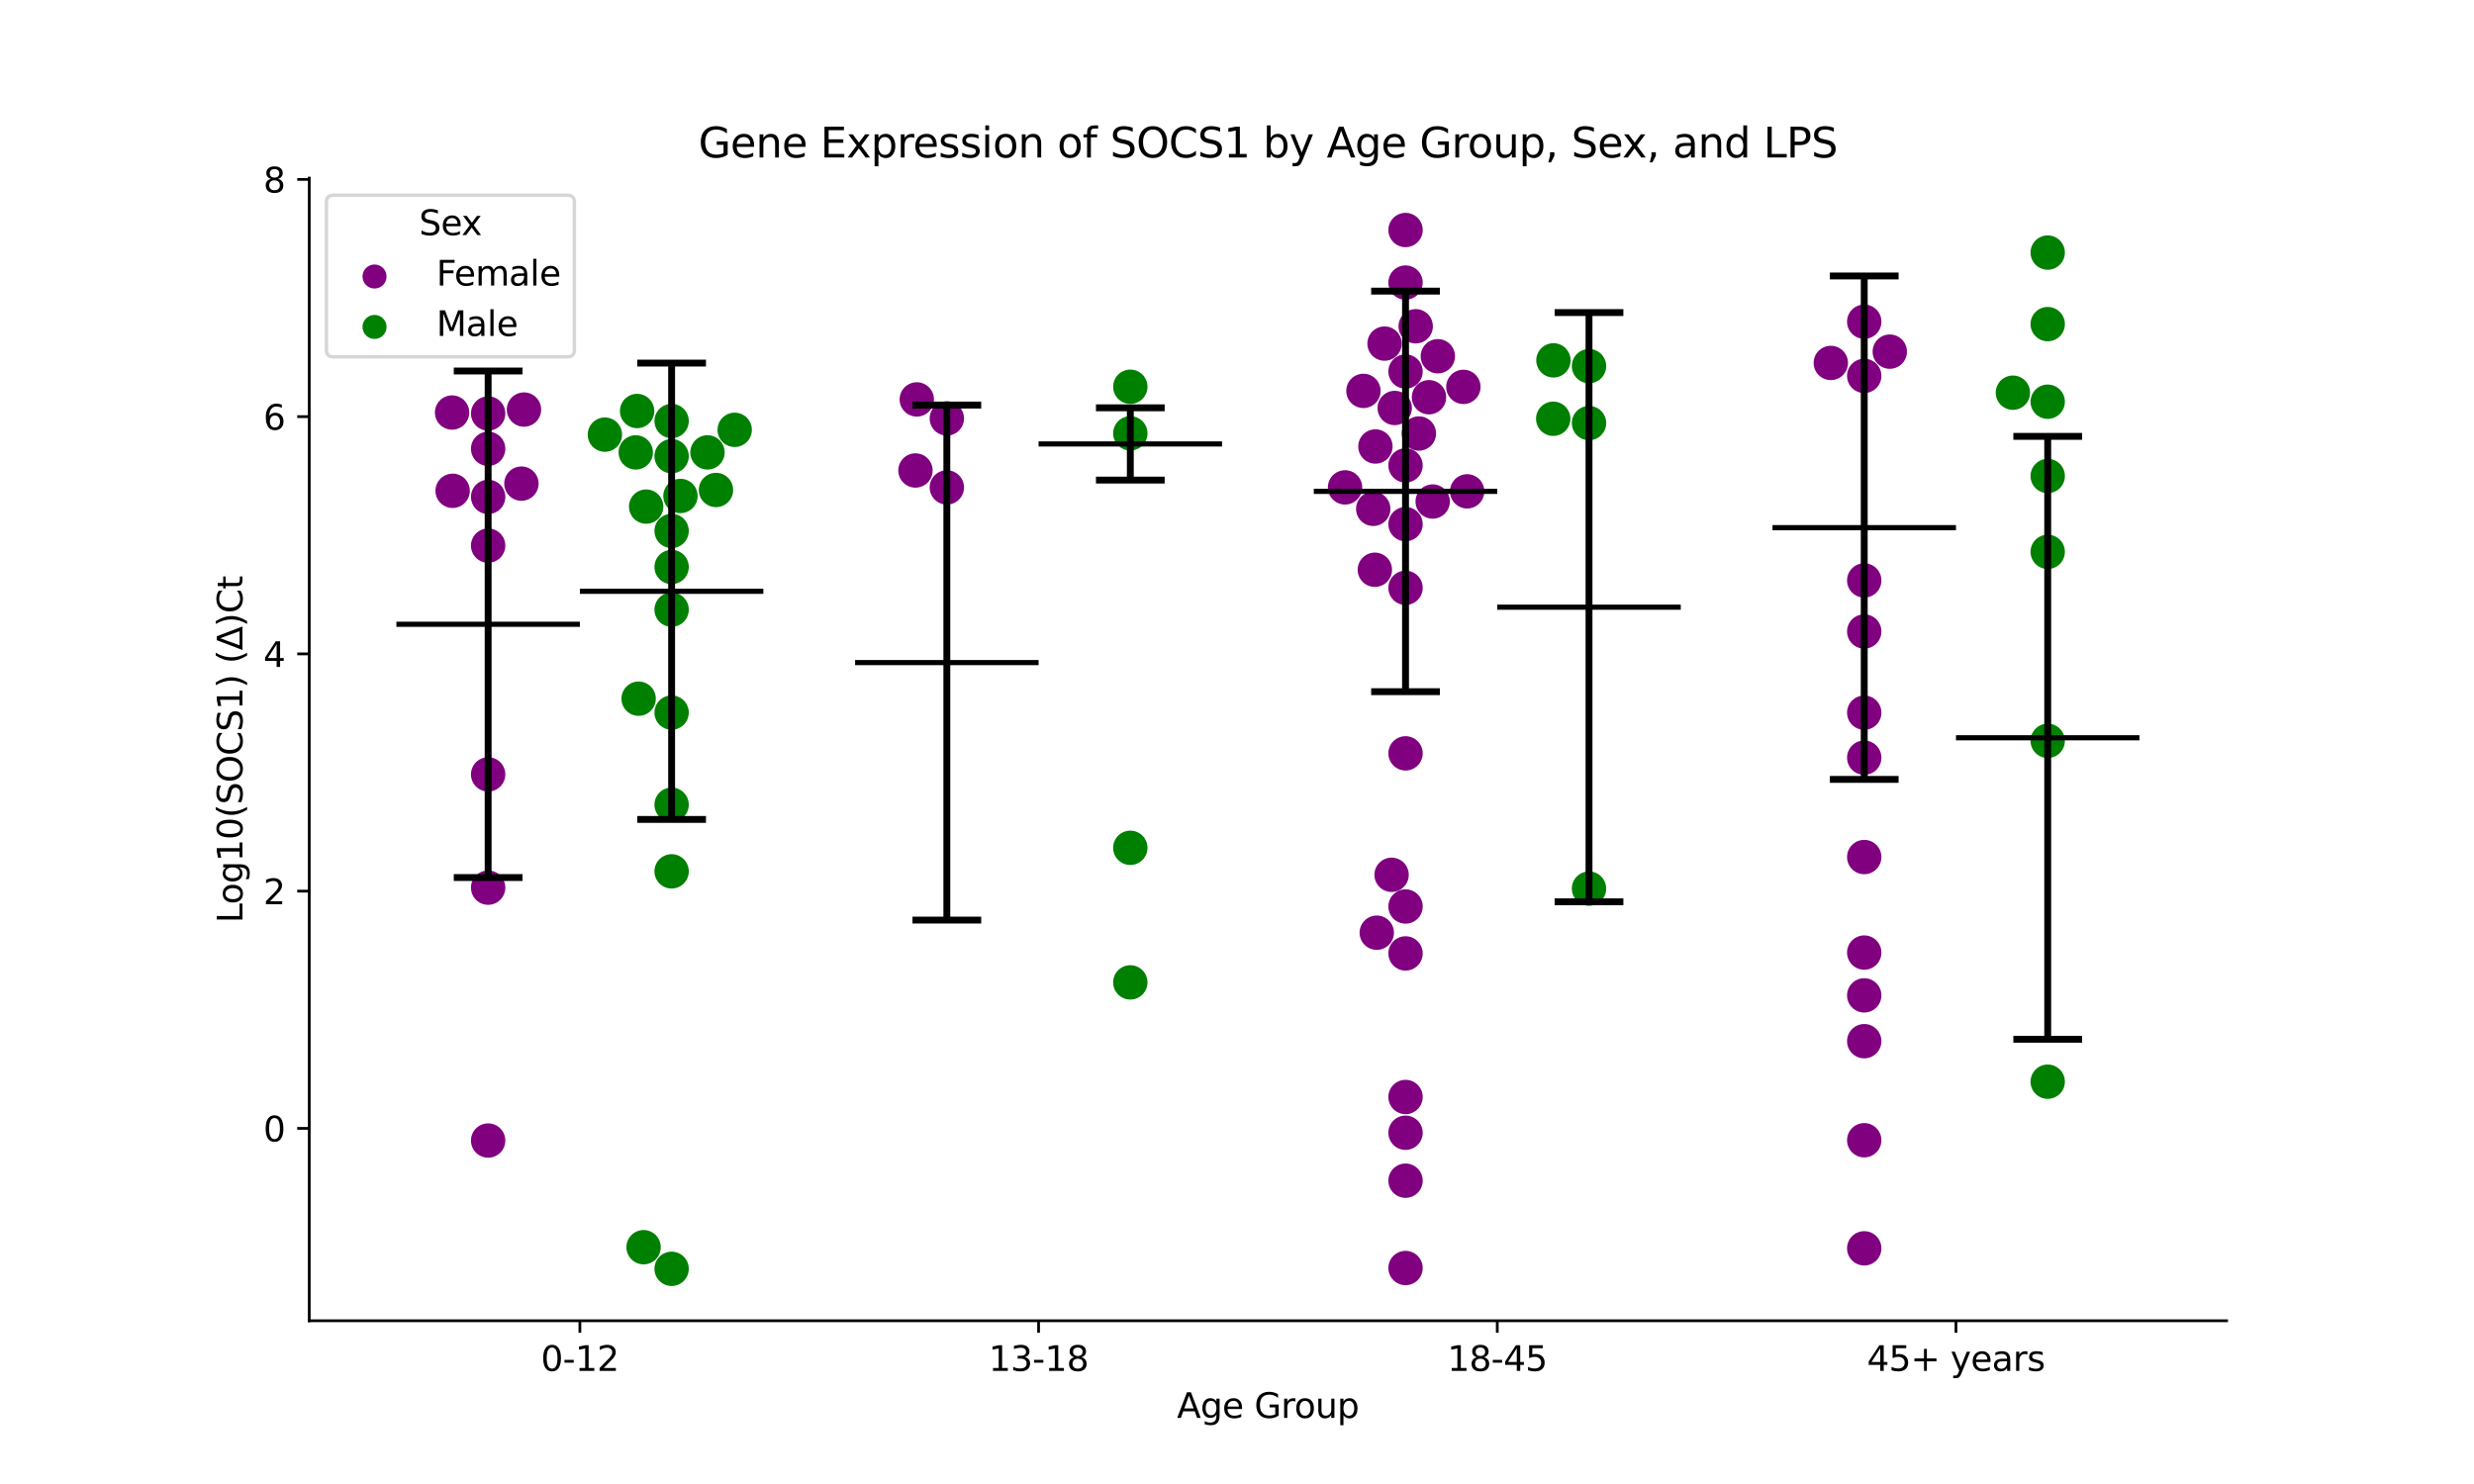<?xml version="1.0" encoding="utf-8" standalone="no"?>
<!DOCTYPE svg PUBLIC "-//W3C//DTD SVG 1.1//EN"
  "http://www.w3.org/Graphics/SVG/1.1/DTD/svg11.dtd">
<svg xmlns:xlink="http://www.w3.org/1999/xlink" width="720pt" height="432pt" viewBox="0 0 720 432" xmlns="http://www.w3.org/2000/svg" version="1.1">
 <defs>
  <style type="text/css">*{stroke-linejoin: round; stroke-linecap: butt}</style>
 </defs>
 <g id="figure_1">
  <g id="patch_1">
   <path d="M 0 432 
L 720 432 
L 720 0 
L 0 0 
z
" style="fill: #ffffff"/>
  </g>
  <g id="axes_1">
   <g id="patch_2">
    <path d="M 90 384.48 
L 648 384.48 
L 648 51.84 
L 90 51.84 
z
" style="fill: #ffffff"/>
   </g>
   <g id="PathCollection_1">
    <defs>
     <path id="C0_0_55f8cf4f0a" d="M 0 5 
C 1.326 5 2.598 4.473 3.536 3.536 
C 4.473 2.598 5 1.326 5 -0 
C 5 -1.326 4.473 -2.598 3.536 -3.536 
C 2.598 -4.473 1.326 -5 0 -5 
C -1.326 -5 -2.598 -4.473 -3.536 -3.536 
C -4.473 -2.598 -5 -1.326 -5 0 
C -5 1.326 -4.473 2.598 -3.536 3.536 
C -2.598 4.473 -1.326 5 0 5 
z
"/>
    </defs>
    <g clip-path="url(#p3fba9a2cb0)">
     <use xlink:href="#C0_0_55f8cf4f0a" x="142.062" y="225.427" style="fill: #800080"/>
    </g>
    <g clip-path="url(#p3fba9a2cb0)">
     <use xlink:href="#C0_0_55f8cf4f0a" x="131.566" y="120.09" style="fill: #800080"/>
    </g>
    <g clip-path="url(#p3fba9a2cb0)">
     <use xlink:href="#C0_0_55f8cf4f0a" x="142.062" y="258.399" style="fill: #800080"/>
    </g>
    <g clip-path="url(#p3fba9a2cb0)">
     <use xlink:href="#C0_0_55f8cf4f0a" x="142.062" y="120.367" style="fill: #800080"/>
    </g>
    <g clip-path="url(#p3fba9a2cb0)">
     <use xlink:href="#C0_0_55f8cf4f0a" x="142.062" y="144.648" style="fill: #800080"/>
    </g>
    <g clip-path="url(#p3fba9a2cb0)">
     <use xlink:href="#C0_0_55f8cf4f0a" x="142.062" y="130.651" style="fill: #800080"/>
    </g>
    <g clip-path="url(#p3fba9a2cb0)">
     <use xlink:href="#C0_0_55f8cf4f0a" x="142.062" y="332.018" style="fill: #800080"/>
    </g>
    <g clip-path="url(#p3fba9a2cb0)">
     <use xlink:href="#C0_0_55f8cf4f0a" x="152.493" y="119.223" style="fill: #800080"/>
    </g>
    <g clip-path="url(#p3fba9a2cb0)">
     <use xlink:href="#C0_0_55f8cf4f0a" x="142.062" y="158.832" style="fill: #800080"/>
    </g>
    <g clip-path="url(#p3fba9a2cb0)">
     <use xlink:href="#C0_0_55f8cf4f0a" x="151.746" y="140.783" style="fill: #800080"/>
    </g>
    <g clip-path="url(#p3fba9a2cb0)">
     <use xlink:href="#C0_0_55f8cf4f0a" x="131.728" y="142.879" style="fill: #800080"/>
    </g>
   </g>
   <g id="PathCollection_2">
    <defs>
     <path id="C1_0_6e14ecee76" d="M 0 5 
C 1.326 5 2.598 4.473 3.536 3.536 
C 4.473 2.598 5 1.326 5 -0 
C 5 -1.326 4.473 -2.598 3.536 -3.536 
C 2.598 -4.473 1.326 -5 0 -5 
C -1.326 -5 -2.598 -4.473 -3.536 -3.536 
C -4.473 -2.598 -5 -1.326 -5 0 
C -5 1.326 -4.473 2.598 -3.536 3.536 
C -2.598 4.473 -1.326 5 0 5 
z
"/>
    </defs>
    <g clip-path="url(#p3fba9a2cb0)">
     <use xlink:href="#C1_0_6e14ecee76" x="188.046" y="147.472" style="fill: #008000"/>
    </g>
    <g clip-path="url(#p3fba9a2cb0)">
     <use xlink:href="#C1_0_6e14ecee76" x="195.459" y="234.261" style="fill: #008000"/>
    </g>
    <g clip-path="url(#p3fba9a2cb0)">
     <use xlink:href="#C1_0_6e14ecee76" x="195.459" y="207.44" style="fill: #008000"/>
    </g>
    <g clip-path="url(#p3fba9a2cb0)">
     <use xlink:href="#C1_0_6e14ecee76" x="195.459" y="253.655" style="fill: #008000"/>
    </g>
    <g clip-path="url(#p3fba9a2cb0)">
     <use xlink:href="#C1_0_6e14ecee76" x="185.414" y="119.649" style="fill: #008000"/>
    </g>
    <g clip-path="url(#p3fba9a2cb0)">
     <use xlink:href="#C1_0_6e14ecee76" x="185.023" y="131.7" style="fill: #008000"/>
    </g>
    <g clip-path="url(#p3fba9a2cb0)">
     <use xlink:href="#C1_0_6e14ecee76" x="205.895" y="131.693" style="fill: #008000"/>
    </g>
    <g clip-path="url(#p3fba9a2cb0)">
     <use xlink:href="#C1_0_6e14ecee76" x="187.3" y="363.066" style="fill: #008000"/>
    </g>
    <g clip-path="url(#p3fba9a2cb0)">
     <use xlink:href="#C1_0_6e14ecee76" x="195.459" y="369.36" style="fill: #008000"/>
    </g>
    <g clip-path="url(#p3fba9a2cb0)">
     <use xlink:href="#C1_0_6e14ecee76" x="185.859" y="203.391" style="fill: #008000"/>
    </g>
    <g clip-path="url(#p3fba9a2cb0)">
     <use xlink:href="#C1_0_6e14ecee76" x="198.031" y="144.38" style="fill: #008000"/>
    </g>
    <g clip-path="url(#p3fba9a2cb0)">
     <use xlink:href="#C1_0_6e14ecee76" x="195.459" y="154.553" style="fill: #008000"/>
    </g>
    <g clip-path="url(#p3fba9a2cb0)">
     <use xlink:href="#C1_0_6e14ecee76" x="195.459" y="177.476" style="fill: #008000"/>
    </g>
    <g clip-path="url(#p3fba9a2cb0)">
     <use xlink:href="#C1_0_6e14ecee76" x="195.459" y="132.798" style="fill: #008000"/>
    </g>
    <g clip-path="url(#p3fba9a2cb0)">
     <use xlink:href="#C1_0_6e14ecee76" x="195.459" y="165.057" style="fill: #008000"/>
    </g>
    <g clip-path="url(#p3fba9a2cb0)">
     <use xlink:href="#C1_0_6e14ecee76" x="213.812" y="125.124" style="fill: #008000"/>
    </g>
    <g clip-path="url(#p3fba9a2cb0)">
     <use xlink:href="#C1_0_6e14ecee76" x="195.459" y="122.559" style="fill: #008000"/>
    </g>
    <g clip-path="url(#p3fba9a2cb0)">
     <use xlink:href="#C1_0_6e14ecee76" x="208.37" y="142.636" style="fill: #008000"/>
    </g>
    <g clip-path="url(#p3fba9a2cb0)">
     <use xlink:href="#C1_0_6e14ecee76" x="176.04" y="126.523" style="fill: #008000"/>
    </g>
   </g>
   <g id="PathCollection_3">
    <defs>
     <path id="C2_0_4d1007ab9d" d="M 0 5 
C 1.326 5 2.598 4.473 3.536 3.536 
C 4.473 2.598 5 1.326 5 -0 
C 5 -1.326 4.473 -2.598 3.536 -3.536 
C 2.598 -4.473 1.326 -5 0 -5 
C -1.326 -5 -2.598 -4.473 -3.536 -3.536 
C -4.473 -2.598 -5 -1.326 -5 0 
C -5 1.326 -4.473 2.598 -3.536 3.536 
C -2.598 4.473 -1.326 5 0 5 
z
"/>
    </defs>
    <g clip-path="url(#p3fba9a2cb0)">
     <use xlink:href="#C2_0_4d1007ab9d" x="266.812" y="116.274" style="fill: #800080"/>
    </g>
    <g clip-path="url(#p3fba9a2cb0)">
     <use xlink:href="#C2_0_4d1007ab9d" x="266.421" y="136.959" style="fill: #800080"/>
    </g>
    <g clip-path="url(#p3fba9a2cb0)">
     <use xlink:href="#C2_0_4d1007ab9d" x="275.555" y="121.811" style="fill: #800080"/>
    </g>
    <g clip-path="url(#p3fba9a2cb0)">
     <use xlink:href="#C2_0_4d1007ab9d" x="275.555" y="141.891" style="fill: #800080"/>
    </g>
   </g>
   <g id="PathCollection_4">
    <defs>
     <path id="C3_0_8320b7c8b5" d="M 0 5 
C 1.326 5 2.598 4.473 3.536 3.536 
C 4.473 2.598 5 1.326 5 -0 
C 5 -1.326 4.473 -2.598 3.536 -3.536 
C 2.598 -4.473 1.326 -5 0 -5 
C -1.326 -5 -2.598 -4.473 -3.536 -3.536 
C -4.473 -2.598 -5 -1.326 -5 0 
C -5 1.326 -4.473 2.598 -3.536 3.536 
C -2.598 4.473 -1.326 5 0 5 
z
"/>
    </defs>
    <g clip-path="url(#p3fba9a2cb0)">
     <use xlink:href="#C3_0_8320b7c8b5" x="328.952" y="285.977" style="fill: #008000"/>
    </g>
    <g clip-path="url(#p3fba9a2cb0)">
     <use xlink:href="#C3_0_8320b7c8b5" x="328.952" y="246.803" style="fill: #008000"/>
    </g>
    <g clip-path="url(#p3fba9a2cb0)">
     <use xlink:href="#C3_0_8320b7c8b5" x="328.952" y="112.586" style="fill: #008000"/>
    </g>
    <g clip-path="url(#p3fba9a2cb0)">
     <use xlink:href="#C3_0_8320b7c8b5" x="328.952" y="126.144" style="fill: #008000"/>
    </g>
   </g>
   <g id="PathCollection_5">
    <defs>
     <path id="C4_0_c28d74289d" d="M 0 5 
C 1.326 5 2.598 4.473 3.536 3.536 
C 4.473 2.598 5 1.326 5 -0 
C 5 -1.326 4.473 -2.598 3.536 -3.536 
C 2.598 -4.473 1.326 -5 0 -5 
C -1.326 -5 -2.598 -4.473 -3.536 -3.536 
C -4.473 -2.598 -5 -1.326 -5 0 
C -5 1.326 -4.473 2.598 -3.536 3.536 
C -2.598 4.473 -1.326 5 0 5 
z
"/>
    </defs>
    <g clip-path="url(#p3fba9a2cb0)">
     <use xlink:href="#C4_0_c28d74289d" x="402.939" y="100.02" style="fill: #800080"/>
    </g>
    <g clip-path="url(#p3fba9a2cb0)">
     <use xlink:href="#C4_0_c28d74289d" x="416.951" y="145.994" style="fill: #800080"/>
    </g>
    <g clip-path="url(#p3fba9a2cb0)">
     <use xlink:href="#C4_0_c28d74289d" x="399.646" y="148.125" style="fill: #800080"/>
    </g>
    <g clip-path="url(#p3fba9a2cb0)">
     <use xlink:href="#C4_0_c28d74289d" x="415.873" y="115.633" style="fill: #800080"/>
    </g>
    <g clip-path="url(#p3fba9a2cb0)">
     <use xlink:href="#C4_0_c28d74289d" x="404.992" y="254.66" style="fill: #800080"/>
    </g>
    <g clip-path="url(#p3fba9a2cb0)">
     <use xlink:href="#C4_0_c28d74289d" x="409.048" y="66.96" style="fill: #800080"/>
    </g>
    <g clip-path="url(#p3fba9a2cb0)">
     <use xlink:href="#C4_0_c28d74289d" x="409.048" y="277.548" style="fill: #800080"/>
    </g>
    <g clip-path="url(#p3fba9a2cb0)">
     <use xlink:href="#C4_0_c28d74289d" x="409.048" y="219.306" style="fill: #800080"/>
    </g>
    <g clip-path="url(#p3fba9a2cb0)">
     <use xlink:href="#C4_0_c28d74289d" x="412.933" y="126.193" style="fill: #800080"/>
    </g>
    <g clip-path="url(#p3fba9a2cb0)">
     <use xlink:href="#C4_0_c28d74289d" x="400.116" y="165.862" style="fill: #800080"/>
    </g>
    <g clip-path="url(#p3fba9a2cb0)">
     <use xlink:href="#C4_0_c28d74289d" x="409.048" y="108.154" style="fill: #800080"/>
    </g>
    <g clip-path="url(#p3fba9a2cb0)">
     <use xlink:href="#C4_0_c28d74289d" x="409.048" y="171.119" style="fill: #800080"/>
    </g>
    <g clip-path="url(#p3fba9a2cb0)">
     <use xlink:href="#C4_0_c28d74289d" x="391.444" y="141.882" style="fill: #800080"/>
    </g>
    <g clip-path="url(#p3fba9a2cb0)">
     <use xlink:href="#C4_0_c28d74289d" x="409.048" y="369.127" style="fill: #800080"/>
    </g>
    <g clip-path="url(#p3fba9a2cb0)">
     <use xlink:href="#C4_0_c28d74289d" x="412.005" y="94.976" style="fill: #800080"/>
    </g>
    <g clip-path="url(#p3fba9a2cb0)">
     <use xlink:href="#C4_0_c28d74289d" x="409.048" y="135.483" style="fill: #800080"/>
    </g>
    <g clip-path="url(#p3fba9a2cb0)">
     <use xlink:href="#C4_0_c28d74289d" x="409.048" y="152.578" style="fill: #800080"/>
    </g>
    <g clip-path="url(#p3fba9a2cb0)">
     <use xlink:href="#C4_0_c28d74289d" x="409.048" y="263.883" style="fill: #800080"/>
    </g>
    <g clip-path="url(#p3fba9a2cb0)">
     <use xlink:href="#C4_0_c28d74289d" x="409.048" y="319.338" style="fill: #800080"/>
    </g>
    <g clip-path="url(#p3fba9a2cb0)">
     <use xlink:href="#C4_0_c28d74289d" x="396.792" y="113.792" style="fill: #800080"/>
    </g>
    <g clip-path="url(#p3fba9a2cb0)">
     <use xlink:href="#C4_0_c28d74289d" x="400.674" y="271.515" style="fill: #800080"/>
    </g>
    <g clip-path="url(#p3fba9a2cb0)">
     <use xlink:href="#C4_0_c28d74289d" x="409.048" y="343.704" style="fill: #800080"/>
    </g>
    <g clip-path="url(#p3fba9a2cb0)">
     <use xlink:href="#C4_0_c28d74289d" x="426.981" y="143.035" style="fill: #800080"/>
    </g>
    <g clip-path="url(#p3fba9a2cb0)">
     <use xlink:href="#C4_0_c28d74289d" x="409.048" y="82.261" style="fill: #800080"/>
    </g>
    <g clip-path="url(#p3fba9a2cb0)">
     <use xlink:href="#C4_0_c28d74289d" x="400.284" y="129.975" style="fill: #800080"/>
    </g>
    <g clip-path="url(#p3fba9a2cb0)">
     <use xlink:href="#C4_0_c28d74289d" x="425.884" y="112.62" style="fill: #800080"/>
    </g>
    <g clip-path="url(#p3fba9a2cb0)">
     <use xlink:href="#C4_0_c28d74289d" x="418.451" y="103.705" style="fill: #800080"/>
    </g>
    <g clip-path="url(#p3fba9a2cb0)">
     <use xlink:href="#C4_0_c28d74289d" x="405.901" y="118.766" style="fill: #800080"/>
    </g>
    <g clip-path="url(#p3fba9a2cb0)">
     <use xlink:href="#C4_0_c28d74289d" x="409.048" y="329.75" style="fill: #800080"/>
    </g>
   </g>
   <g id="PathCollection_6">
    <defs>
     <path id="C5_0_72d43a565c" d="M 0 5 
C 1.326 5 2.598 4.473 3.536 3.536 
C 4.473 2.598 5 1.326 5 -0 
C 5 -1.326 4.473 -2.598 3.536 -3.536 
C 2.598 -4.473 1.326 -5 0 -5 
C -1.326 -5 -2.598 -4.473 -3.536 -3.536 
C -4.473 -2.598 -5 -1.326 -5 0 
C -5 1.326 -4.473 2.598 -3.536 3.536 
C -2.598 4.473 -1.326 5 0 5 
z
"/>
    </defs>
    <g clip-path="url(#p3fba9a2cb0)">
     <use xlink:href="#C5_0_72d43a565c" x="462.445" y="123.164" style="fill: #008000"/>
    </g>
    <g clip-path="url(#p3fba9a2cb0)">
     <use xlink:href="#C5_0_72d43a565c" x="462.445" y="258.675" style="fill: #008000"/>
    </g>
    <g clip-path="url(#p3fba9a2cb0)">
     <use xlink:href="#C5_0_72d43a565c" x="462.445" y="106.583" style="fill: #008000"/>
    </g>
    <g clip-path="url(#p3fba9a2cb0)">
     <use xlink:href="#C5_0_72d43a565c" x="452.094" y="104.903" style="fill: #008000"/>
    </g>
    <g clip-path="url(#p3fba9a2cb0)">
     <use xlink:href="#C5_0_72d43a565c" x="452.029" y="121.903" style="fill: #008000"/>
    </g>
   </g>
   <g id="PathCollection_7">
    <defs>
     <path id="C6_0_9dc8b4e9d0" d="M 0 5 
C 1.326 5 2.598 4.473 3.536 3.536 
C 4.473 2.598 5 1.326 5 -0 
C 5 -1.326 4.473 -2.598 3.536 -3.536 
C 2.598 -4.473 1.326 -5 0 -5 
C -1.326 -5 -2.598 -4.473 -3.536 -3.536 
C -4.473 -2.598 -5 -1.326 -5 0 
C -5 1.326 -4.473 2.598 -3.536 3.536 
C -2.598 4.473 -1.326 5 0 5 
z
"/>
    </defs>
    <g clip-path="url(#p3fba9a2cb0)">
     <use xlink:href="#C6_0_9dc8b4e9d0" x="542.541" y="207.466" style="fill: #800080"/>
    </g>
    <g clip-path="url(#p3fba9a2cb0)">
     <use xlink:href="#C6_0_9dc8b4e9d0" x="542.541" y="363.397" style="fill: #800080"/>
    </g>
    <g clip-path="url(#p3fba9a2cb0)">
     <use xlink:href="#C6_0_9dc8b4e9d0" x="542.541" y="109.424" style="fill: #800080"/>
    </g>
    <g clip-path="url(#p3fba9a2cb0)">
     <use xlink:href="#C6_0_9dc8b4e9d0" x="542.541" y="303.095" style="fill: #800080"/>
    </g>
    <g clip-path="url(#p3fba9a2cb0)">
     <use xlink:href="#C6_0_9dc8b4e9d0" x="542.541" y="249.491" style="fill: #800080"/>
    </g>
    <g clip-path="url(#p3fba9a2cb0)">
     <use xlink:href="#C6_0_9dc8b4e9d0" x="532.815" y="105.655" style="fill: #800080"/>
    </g>
    <g clip-path="url(#p3fba9a2cb0)">
     <use xlink:href="#C6_0_9dc8b4e9d0" x="549.976" y="102.364" style="fill: #800080"/>
    </g>
    <g clip-path="url(#p3fba9a2cb0)">
     <use xlink:href="#C6_0_9dc8b4e9d0" x="542.541" y="183.825" style="fill: #800080"/>
    </g>
    <g clip-path="url(#p3fba9a2cb0)">
     <use xlink:href="#C6_0_9dc8b4e9d0" x="542.541" y="289.76" style="fill: #800080"/>
    </g>
    <g clip-path="url(#p3fba9a2cb0)">
     <use xlink:href="#C6_0_9dc8b4e9d0" x="542.541" y="168.967" style="fill: #800080"/>
    </g>
    <g clip-path="url(#p3fba9a2cb0)">
     <use xlink:href="#C6_0_9dc8b4e9d0" x="542.541" y="220.566" style="fill: #800080"/>
    </g>
    <g clip-path="url(#p3fba9a2cb0)">
     <use xlink:href="#C6_0_9dc8b4e9d0" x="542.541" y="93.646" style="fill: #800080"/>
    </g>
    <g clip-path="url(#p3fba9a2cb0)">
     <use xlink:href="#C6_0_9dc8b4e9d0" x="542.541" y="277.298" style="fill: #800080"/>
    </g>
    <g clip-path="url(#p3fba9a2cb0)">
     <use xlink:href="#C6_0_9dc8b4e9d0" x="542.541" y="331.93" style="fill: #800080"/>
    </g>
   </g>
   <g id="PathCollection_8">
    <defs>
     <path id="C7_0_6ee08f5665" d="M 0 5 
C 1.326 5 2.598 4.473 3.536 3.536 
C 4.473 2.598 5 1.326 5 -0 
C 5 -1.326 4.473 -2.598 3.536 -3.536 
C 2.598 -4.473 1.326 -5 0 -5 
C -1.326 -5 -2.598 -4.473 -3.536 -3.536 
C -4.473 -2.598 -5 -1.326 -5 0 
C -5 1.326 -4.473 2.598 -3.536 3.536 
C -2.598 4.473 -1.326 5 0 5 
z
"/>
    </defs>
    <g clip-path="url(#p3fba9a2cb0)">
     <use xlink:href="#C7_0_6ee08f5665" x="585.807" y="114.313" style="fill: #008000"/>
    </g>
    <g clip-path="url(#p3fba9a2cb0)">
     <use xlink:href="#C7_0_6ee08f5665" x="595.938" y="94.351" style="fill: #008000"/>
    </g>
    <g clip-path="url(#p3fba9a2cb0)">
     <use xlink:href="#C7_0_6ee08f5665" x="595.938" y="116.941" style="fill: #008000"/>
    </g>
    <g clip-path="url(#p3fba9a2cb0)">
     <use xlink:href="#C7_0_6ee08f5665" x="595.938" y="215.662" style="fill: #008000"/>
    </g>
    <g clip-path="url(#p3fba9a2cb0)">
     <use xlink:href="#C7_0_6ee08f5665" x="595.938" y="73.527" style="fill: #008000"/>
    </g>
    <g clip-path="url(#p3fba9a2cb0)">
     <use xlink:href="#C7_0_6ee08f5665" x="595.938" y="138.567" style="fill: #008000"/>
    </g>
    <g clip-path="url(#p3fba9a2cb0)">
     <use xlink:href="#C7_0_6ee08f5665" x="595.938" y="314.884" style="fill: #008000"/>
    </g>
    <g clip-path="url(#p3fba9a2cb0)">
     <use xlink:href="#C7_0_6ee08f5665" x="595.938" y="160.645" style="fill: #008000"/>
    </g>
   </g>
   <g id="PathCollection_9"/>
   <g id="PathCollection_10"/>
   <g id="matplotlib.axis_1">
    <g id="xtick_1">
     <g id="line2d_1">
      <defs>
       <path id="m115e194360" d="M 0 0 
L 0 3.5 
" style="stroke: #000000; stroke-width: 0.8"/>
      </defs>
      <g>
       <use xlink:href="#m115e194360" x="168.761" y="384.48" style="stroke: #000000; stroke-width: 0.8"/>
      </g>
     </g>
     <g id="text_1">
      <!-- 0-12 -->
      <g transform="translate(157.413 399.078) scale(0.1 -0.1)">
       <defs>
        <path id="DejaVuSans-30" d="M 2034 4250 
Q 1547 4250 1301 3770 
Q 1056 3291 1056 2328 
Q 1056 1369 1301 889 
Q 1547 409 2034 409 
Q 2525 409 2770 889 
Q 3016 1369 3016 2328 
Q 3016 3291 2770 3770 
Q 2525 4250 2034 4250 
z
M 2034 4750 
Q 2819 4750 3233 4129 
Q 3647 3509 3647 2328 
Q 3647 1150 3233 529 
Q 2819 -91 2034 -91 
Q 1250 -91 836 529 
Q 422 1150 422 2328 
Q 422 3509 836 4129 
Q 1250 4750 2034 4750 
z
" transform="scale(0.016)"/>
        <path id="DejaVuSans-2d" d="M 313 2009 
L 1997 2009 
L 1997 1497 
L 313 1497 
L 313 2009 
z
" transform="scale(0.016)"/>
        <path id="DejaVuSans-31" d="M 794 531 
L 1825 531 
L 1825 4091 
L 703 3866 
L 703 4441 
L 1819 4666 
L 2450 4666 
L 2450 531 
L 3481 531 
L 3481 0 
L 794 0 
L 794 531 
z
" transform="scale(0.016)"/>
        <path id="DejaVuSans-32" d="M 1228 531 
L 3431 531 
L 3431 0 
L 469 0 
L 469 531 
Q 828 903 1448 1529 
Q 2069 2156 2228 2338 
Q 2531 2678 2651 2914 
Q 2772 3150 2772 3378 
Q 2772 3750 2511 3984 
Q 2250 4219 1831 4219 
Q 1534 4219 1204 4116 
Q 875 4013 500 3803 
L 500 4441 
Q 881 4594 1212 4672 
Q 1544 4750 1819 4750 
Q 2544 4750 2975 4387 
Q 3406 4025 3406 3419 
Q 3406 3131 3298 2873 
Q 3191 2616 2906 2266 
Q 2828 2175 2409 1742 
Q 1991 1309 1228 531 
z
" transform="scale(0.016)"/>
       </defs>
       <use xlink:href="#DejaVuSans-30"/>
       <use xlink:href="#DejaVuSans-2d" x="63.623"/>
       <use xlink:href="#DejaVuSans-31" x="99.707"/>
       <use xlink:href="#DejaVuSans-32" x="163.33"/>
      </g>
     </g>
    </g>
    <g id="xtick_2">
     <g id="line2d_2">
      <g>
       <use xlink:href="#m115e194360" x="302.254" y="384.48" style="stroke: #000000; stroke-width: 0.8"/>
      </g>
     </g>
     <g id="text_2">
      <!-- 13-18 -->
      <g transform="translate(287.725 399.078) scale(0.1 -0.1)">
       <defs>
        <path id="DejaVuSans-33" d="M 2597 2516 
Q 3050 2419 3304 2112 
Q 3559 1806 3559 1356 
Q 3559 666 3084 287 
Q 2609 -91 1734 -91 
Q 1441 -91 1130 -33 
Q 819 25 488 141 
L 488 750 
Q 750 597 1062 519 
Q 1375 441 1716 441 
Q 2309 441 2620 675 
Q 2931 909 2931 1356 
Q 2931 1769 2642 2001 
Q 2353 2234 1838 2234 
L 1294 2234 
L 1294 2753 
L 1863 2753 
Q 2328 2753 2575 2939 
Q 2822 3125 2822 3475 
Q 2822 3834 2567 4026 
Q 2313 4219 1838 4219 
Q 1578 4219 1281 4162 
Q 984 4106 628 3988 
L 628 4550 
Q 988 4650 1302 4700 
Q 1616 4750 1894 4750 
Q 2613 4750 3031 4423 
Q 3450 4097 3450 3541 
Q 3450 3153 3228 2886 
Q 3006 2619 2597 2516 
z
" transform="scale(0.016)"/>
        <path id="DejaVuSans-38" d="M 2034 2216 
Q 1584 2216 1326 1975 
Q 1069 1734 1069 1313 
Q 1069 891 1326 650 
Q 1584 409 2034 409 
Q 2484 409 2743 651 
Q 3003 894 3003 1313 
Q 3003 1734 2745 1975 
Q 2488 2216 2034 2216 
z
M 1403 2484 
Q 997 2584 770 2862 
Q 544 3141 544 3541 
Q 544 4100 942 4425 
Q 1341 4750 2034 4750 
Q 2731 4750 3128 4425 
Q 3525 4100 3525 3541 
Q 3525 3141 3298 2862 
Q 3072 2584 2669 2484 
Q 3125 2378 3379 2068 
Q 3634 1759 3634 1313 
Q 3634 634 3220 271 
Q 2806 -91 2034 -91 
Q 1263 -91 848 271 
Q 434 634 434 1313 
Q 434 1759 690 2068 
Q 947 2378 1403 2484 
z
M 1172 3481 
Q 1172 3119 1398 2916 
Q 1625 2713 2034 2713 
Q 2441 2713 2670 2916 
Q 2900 3119 2900 3481 
Q 2900 3844 2670 4047 
Q 2441 4250 2034 4250 
Q 1625 4250 1398 4047 
Q 1172 3844 1172 3481 
z
" transform="scale(0.016)"/>
       </defs>
       <use xlink:href="#DejaVuSans-31"/>
       <use xlink:href="#DejaVuSans-33" x="63.623"/>
       <use xlink:href="#DejaVuSans-2d" x="127.246"/>
       <use xlink:href="#DejaVuSans-31" x="163.33"/>
       <use xlink:href="#DejaVuSans-38" x="226.953"/>
      </g>
     </g>
    </g>
    <g id="xtick_3">
     <g id="line2d_3">
      <g>
       <use xlink:href="#m115e194360" x="435.746" y="384.48" style="stroke: #000000; stroke-width: 0.8"/>
      </g>
     </g>
     <g id="text_3">
      <!-- 18-45 -->
      <g transform="translate(421.218 399.078) scale(0.1 -0.1)">
       <defs>
        <path id="DejaVuSans-34" d="M 2419 4116 
L 825 1625 
L 2419 1625 
L 2419 4116 
z
M 2253 4666 
L 3047 4666 
L 3047 1625 
L 3713 1625 
L 3713 1100 
L 3047 1100 
L 3047 0 
L 2419 0 
L 2419 1100 
L 313 1100 
L 313 1709 
L 2253 4666 
z
" transform="scale(0.016)"/>
        <path id="DejaVuSans-35" d="M 691 4666 
L 3169 4666 
L 3169 4134 
L 1269 4134 
L 1269 2991 
Q 1406 3038 1543 3061 
Q 1681 3084 1819 3084 
Q 2600 3084 3056 2656 
Q 3513 2228 3513 1497 
Q 3513 744 3044 326 
Q 2575 -91 1722 -91 
Q 1428 -91 1123 -41 
Q 819 9 494 109 
L 494 744 
Q 775 591 1075 516 
Q 1375 441 1709 441 
Q 2250 441 2565 725 
Q 2881 1009 2881 1497 
Q 2881 1984 2565 2268 
Q 2250 2553 1709 2553 
Q 1456 2553 1204 2497 
Q 953 2441 691 2322 
L 691 4666 
z
" transform="scale(0.016)"/>
       </defs>
       <use xlink:href="#DejaVuSans-31"/>
       <use xlink:href="#DejaVuSans-38" x="63.623"/>
       <use xlink:href="#DejaVuSans-2d" x="127.246"/>
       <use xlink:href="#DejaVuSans-34" x="163.33"/>
       <use xlink:href="#DejaVuSans-35" x="226.953"/>
      </g>
     </g>
    </g>
    <g id="xtick_4">
     <g id="line2d_4">
      <g>
       <use xlink:href="#m115e194360" x="569.239" y="384.48" style="stroke: #000000; stroke-width: 0.8"/>
      </g>
     </g>
     <g id="text_4">
      <!-- 45+ years -->
      <g transform="translate(543.338 399.078) scale(0.1 -0.1)">
       <defs>
        <path id="DejaVuSans-2b" d="M 2944 4013 
L 2944 2272 
L 4684 2272 
L 4684 1741 
L 2944 1741 
L 2944 0 
L 2419 0 
L 2419 1741 
L 678 1741 
L 678 2272 
L 2419 2272 
L 2419 4013 
L 2944 4013 
z
" transform="scale(0.016)"/>
        <path id="DejaVuSans-20" transform="scale(0.016)"/>
        <path id="DejaVuSans-79" d="M 2059 -325 
Q 1816 -950 1584 -1140 
Q 1353 -1331 966 -1331 
L 506 -1331 
L 506 -850 
L 844 -850 
Q 1081 -850 1212 -737 
Q 1344 -625 1503 -206 
L 1606 56 
L 191 3500 
L 800 3500 
L 1894 763 
L 2988 3500 
L 3597 3500 
L 2059 -325 
z
" transform="scale(0.016)"/>
        <path id="DejaVuSans-65" d="M 3597 1894 
L 3597 1613 
L 953 1613 
Q 991 1019 1311 708 
Q 1631 397 2203 397 
Q 2534 397 2845 478 
Q 3156 559 3463 722 
L 3463 178 
Q 3153 47 2828 -22 
Q 2503 -91 2169 -91 
Q 1331 -91 842 396 
Q 353 884 353 1716 
Q 353 2575 817 3079 
Q 1281 3584 2069 3584 
Q 2775 3584 3186 3129 
Q 3597 2675 3597 1894 
z
M 3022 2063 
Q 3016 2534 2758 2815 
Q 2500 3097 2075 3097 
Q 1594 3097 1305 2825 
Q 1016 2553 972 2059 
L 3022 2063 
z
" transform="scale(0.016)"/>
        <path id="DejaVuSans-61" d="M 2194 1759 
Q 1497 1759 1228 1600 
Q 959 1441 959 1056 
Q 959 750 1161 570 
Q 1363 391 1709 391 
Q 2188 391 2477 730 
Q 2766 1069 2766 1631 
L 2766 1759 
L 2194 1759 
z
M 3341 1997 
L 3341 0 
L 2766 0 
L 2766 531 
Q 2569 213 2275 61 
Q 1981 -91 1556 -91 
Q 1019 -91 701 211 
Q 384 513 384 1019 
Q 384 1609 779 1909 
Q 1175 2209 1959 2209 
L 2766 2209 
L 2766 2266 
Q 2766 2663 2505 2880 
Q 2244 3097 1772 3097 
Q 1472 3097 1187 3025 
Q 903 2953 641 2809 
L 641 3341 
Q 956 3463 1253 3523 
Q 1550 3584 1831 3584 
Q 2591 3584 2966 3190 
Q 3341 2797 3341 1997 
z
" transform="scale(0.016)"/>
        <path id="DejaVuSans-72" d="M 2631 2963 
Q 2534 3019 2420 3045 
Q 2306 3072 2169 3072 
Q 1681 3072 1420 2755 
Q 1159 2438 1159 1844 
L 1159 0 
L 581 0 
L 581 3500 
L 1159 3500 
L 1159 2956 
Q 1341 3275 1631 3429 
Q 1922 3584 2338 3584 
Q 2397 3584 2469 3576 
Q 2541 3569 2628 3553 
L 2631 2963 
z
" transform="scale(0.016)"/>
        <path id="DejaVuSans-73" d="M 2834 3397 
L 2834 2853 
Q 2591 2978 2328 3040 
Q 2066 3103 1784 3103 
Q 1356 3103 1142 2972 
Q 928 2841 928 2578 
Q 928 2378 1081 2264 
Q 1234 2150 1697 2047 
L 1894 2003 
Q 2506 1872 2764 1633 
Q 3022 1394 3022 966 
Q 3022 478 2636 193 
Q 2250 -91 1575 -91 
Q 1294 -91 989 -36 
Q 684 19 347 128 
L 347 722 
Q 666 556 975 473 
Q 1284 391 1588 391 
Q 1994 391 2212 530 
Q 2431 669 2431 922 
Q 2431 1156 2273 1281 
Q 2116 1406 1581 1522 
L 1381 1569 
Q 847 1681 609 1914 
Q 372 2147 372 2553 
Q 372 3047 722 3315 
Q 1072 3584 1716 3584 
Q 2034 3584 2315 3537 
Q 2597 3491 2834 3397 
z
" transform="scale(0.016)"/>
       </defs>
       <use xlink:href="#DejaVuSans-34"/>
       <use xlink:href="#DejaVuSans-35" x="63.623"/>
       <use xlink:href="#DejaVuSans-2b" x="127.246"/>
       <use xlink:href="#DejaVuSans-20" x="211.035"/>
       <use xlink:href="#DejaVuSans-79" x="242.822"/>
       <use xlink:href="#DejaVuSans-65" x="302.002"/>
       <use xlink:href="#DejaVuSans-61" x="363.525"/>
       <use xlink:href="#DejaVuSans-72" x="424.805"/>
       <use xlink:href="#DejaVuSans-73" x="465.918"/>
      </g>
     </g>
    </g>
    <g id="text_5">
     <!-- Age Group -->
     <g transform="translate(342.52 412.757) scale(0.1 -0.1)">
      <defs>
       <path id="DejaVuSans-41" d="M 2188 4044 
L 1331 1722 
L 3047 1722 
L 2188 4044 
z
M 1831 4666 
L 2547 4666 
L 4325 0 
L 3669 0 
L 3244 1197 
L 1141 1197 
L 716 0 
L 50 0 
L 1831 4666 
z
" transform="scale(0.016)"/>
       <path id="DejaVuSans-67" d="M 2906 1791 
Q 2906 2416 2648 2759 
Q 2391 3103 1925 3103 
Q 1463 3103 1205 2759 
Q 947 2416 947 1791 
Q 947 1169 1205 825 
Q 1463 481 1925 481 
Q 2391 481 2648 825 
Q 2906 1169 2906 1791 
z
M 3481 434 
Q 3481 -459 3084 -895 
Q 2688 -1331 1869 -1331 
Q 1566 -1331 1297 -1286 
Q 1028 -1241 775 -1147 
L 775 -588 
Q 1028 -725 1275 -790 
Q 1522 -856 1778 -856 
Q 2344 -856 2625 -561 
Q 2906 -266 2906 331 
L 2906 616 
Q 2728 306 2450 153 
Q 2172 0 1784 0 
Q 1141 0 747 490 
Q 353 981 353 1791 
Q 353 2603 747 3093 
Q 1141 3584 1784 3584 
Q 2172 3584 2450 3431 
Q 2728 3278 2906 2969 
L 2906 3500 
L 3481 3500 
L 3481 434 
z
" transform="scale(0.016)"/>
       <path id="DejaVuSans-47" d="M 3809 666 
L 3809 1919 
L 2778 1919 
L 2778 2438 
L 4434 2438 
L 4434 434 
Q 4069 175 3628 42 
Q 3188 -91 2688 -91 
Q 1594 -91 976 548 
Q 359 1188 359 2328 
Q 359 3472 976 4111 
Q 1594 4750 2688 4750 
Q 3144 4750 3555 4637 
Q 3966 4525 4313 4306 
L 4313 3634 
Q 3963 3931 3569 4081 
Q 3175 4231 2741 4231 
Q 1884 4231 1454 3753 
Q 1025 3275 1025 2328 
Q 1025 1384 1454 906 
Q 1884 428 2741 428 
Q 3075 428 3337 486 
Q 3600 544 3809 666 
z
" transform="scale(0.016)"/>
       <path id="DejaVuSans-6f" d="M 1959 3097 
Q 1497 3097 1228 2736 
Q 959 2375 959 1747 
Q 959 1119 1226 758 
Q 1494 397 1959 397 
Q 2419 397 2687 759 
Q 2956 1122 2956 1747 
Q 2956 2369 2687 2733 
Q 2419 3097 1959 3097 
z
M 1959 3584 
Q 2709 3584 3137 3096 
Q 3566 2609 3566 1747 
Q 3566 888 3137 398 
Q 2709 -91 1959 -91 
Q 1206 -91 779 398 
Q 353 888 353 1747 
Q 353 2609 779 3096 
Q 1206 3584 1959 3584 
z
" transform="scale(0.016)"/>
       <path id="DejaVuSans-75" d="M 544 1381 
L 544 3500 
L 1119 3500 
L 1119 1403 
Q 1119 906 1312 657 
Q 1506 409 1894 409 
Q 2359 409 2629 706 
Q 2900 1003 2900 1516 
L 2900 3500 
L 3475 3500 
L 3475 0 
L 2900 0 
L 2900 538 
Q 2691 219 2414 64 
Q 2138 -91 1772 -91 
Q 1169 -91 856 284 
Q 544 659 544 1381 
z
M 1991 3584 
L 1991 3584 
z
" transform="scale(0.016)"/>
       <path id="DejaVuSans-70" d="M 1159 525 
L 1159 -1331 
L 581 -1331 
L 581 3500 
L 1159 3500 
L 1159 2969 
Q 1341 3281 1617 3432 
Q 1894 3584 2278 3584 
Q 2916 3584 3314 3078 
Q 3713 2572 3713 1747 
Q 3713 922 3314 415 
Q 2916 -91 2278 -91 
Q 1894 -91 1617 61 
Q 1341 213 1159 525 
z
M 3116 1747 
Q 3116 2381 2855 2742 
Q 2594 3103 2138 3103 
Q 1681 3103 1420 2742 
Q 1159 2381 1159 1747 
Q 1159 1113 1420 752 
Q 1681 391 2138 391 
Q 2594 391 2855 752 
Q 3116 1113 3116 1747 
z
" transform="scale(0.016)"/>
      </defs>
      <use xlink:href="#DejaVuSans-41"/>
      <use xlink:href="#DejaVuSans-67" x="68.408"/>
      <use xlink:href="#DejaVuSans-65" x="131.885"/>
      <use xlink:href="#DejaVuSans-20" x="193.408"/>
      <use xlink:href="#DejaVuSans-47" x="225.195"/>
      <use xlink:href="#DejaVuSans-72" x="302.686"/>
      <use xlink:href="#DejaVuSans-6f" x="341.549"/>
      <use xlink:href="#DejaVuSans-75" x="402.73"/>
      <use xlink:href="#DejaVuSans-70" x="466.109"/>
     </g>
    </g>
   </g>
   <g id="matplotlib.axis_2">
    <g id="ytick_1">
     <g id="line2d_5">
      <defs>
       <path id="m0e42b86be9" d="M 0 0 
L -3.5 0 
" style="stroke: #000000; stroke-width: 0.8"/>
      </defs>
      <g>
       <use xlink:href="#m0e42b86be9" x="90" y="328.468" style="stroke: #000000; stroke-width: 0.8"/>
      </g>
     </g>
     <g id="text_6">
      <!-- 0 -->
      <g transform="translate(76.638 332.267) scale(0.1 -0.1)">
       <use xlink:href="#DejaVuSans-30"/>
      </g>
     </g>
    </g>
    <g id="ytick_2">
     <g id="line2d_6">
      <g>
       <use xlink:href="#m0e42b86be9" x="90" y="259.41" style="stroke: #000000; stroke-width: 0.8"/>
      </g>
     </g>
     <g id="text_7">
      <!-- 2 -->
      <g transform="translate(76.638 263.209) scale(0.1 -0.1)">
       <use xlink:href="#DejaVuSans-32"/>
      </g>
     </g>
    </g>
    <g id="ytick_3">
     <g id="line2d_7">
      <g>
       <use xlink:href="#m0e42b86be9" x="90" y="190.352" style="stroke: #000000; stroke-width: 0.8"/>
      </g>
     </g>
     <g id="text_8">
      <!-- 4 -->
      <g transform="translate(76.638 194.151) scale(0.1 -0.1)">
       <use xlink:href="#DejaVuSans-34"/>
      </g>
     </g>
    </g>
    <g id="ytick_4">
     <g id="line2d_8">
      <g>
       <use xlink:href="#m0e42b86be9" x="90" y="121.293" style="stroke: #000000; stroke-width: 0.8"/>
      </g>
     </g>
     <g id="text_9">
      <!-- 6 -->
      <g transform="translate(76.638 125.093) scale(0.1 -0.1)">
       <defs>
        <path id="DejaVuSans-36" d="M 2113 2584 
Q 1688 2584 1439 2293 
Q 1191 2003 1191 1497 
Q 1191 994 1439 701 
Q 1688 409 2113 409 
Q 2538 409 2786 701 
Q 3034 994 3034 1497 
Q 3034 2003 2786 2293 
Q 2538 2584 2113 2584 
z
M 3366 4563 
L 3366 3988 
Q 3128 4100 2886 4159 
Q 2644 4219 2406 4219 
Q 1781 4219 1451 3797 
Q 1122 3375 1075 2522 
Q 1259 2794 1537 2939 
Q 1816 3084 2150 3084 
Q 2853 3084 3261 2657 
Q 3669 2231 3669 1497 
Q 3669 778 3244 343 
Q 2819 -91 2113 -91 
Q 1303 -91 875 529 
Q 447 1150 447 2328 
Q 447 3434 972 4092 
Q 1497 4750 2381 4750 
Q 2619 4750 2861 4703 
Q 3103 4656 3366 4563 
z
" transform="scale(0.016)"/>
       </defs>
       <use xlink:href="#DejaVuSans-36"/>
      </g>
     </g>
    </g>
    <g id="ytick_5">
     <g id="line2d_9">
      <g>
       <use xlink:href="#m0e42b86be9" x="90" y="52.235" style="stroke: #000000; stroke-width: 0.8"/>
      </g>
     </g>
     <g id="text_10">
      <!-- 8 -->
      <g transform="translate(76.638 56.035) scale(0.1 -0.1)">
       <use xlink:href="#DejaVuSans-38"/>
      </g>
     </g>
    </g>
    <g id="text_11">
     <!-- Log10(SOCS1) (Δ)Ct -->
     <g transform="translate(70.558 268.676) rotate(-90) scale(0.1 -0.1)">
      <defs>
       <path id="DejaVuSans-4c" d="M 628 4666 
L 1259 4666 
L 1259 531 
L 3531 531 
L 3531 0 
L 628 0 
L 628 4666 
z
" transform="scale(0.016)"/>
       <path id="DejaVuSans-28" d="M 1984 4856 
Q 1566 4138 1362 3434 
Q 1159 2731 1159 2009 
Q 1159 1288 1364 580 
Q 1569 -128 1984 -844 
L 1484 -844 
Q 1016 -109 783 600 
Q 550 1309 550 2009 
Q 550 2706 781 3412 
Q 1013 4119 1484 4856 
L 1984 4856 
z
" transform="scale(0.016)"/>
       <path id="DejaVuSans-53" d="M 3425 4513 
L 3425 3897 
Q 3066 4069 2747 4153 
Q 2428 4238 2131 4238 
Q 1616 4238 1336 4038 
Q 1056 3838 1056 3469 
Q 1056 3159 1242 3001 
Q 1428 2844 1947 2747 
L 2328 2669 
Q 3034 2534 3370 2195 
Q 3706 1856 3706 1288 
Q 3706 609 3251 259 
Q 2797 -91 1919 -91 
Q 1588 -91 1214 -16 
Q 841 59 441 206 
L 441 856 
Q 825 641 1194 531 
Q 1563 422 1919 422 
Q 2459 422 2753 634 
Q 3047 847 3047 1241 
Q 3047 1584 2836 1778 
Q 2625 1972 2144 2069 
L 1759 2144 
Q 1053 2284 737 2584 
Q 422 2884 422 3419 
Q 422 4038 858 4394 
Q 1294 4750 2059 4750 
Q 2388 4750 2728 4690 
Q 3069 4631 3425 4513 
z
" transform="scale(0.016)"/>
       <path id="DejaVuSans-4f" d="M 2522 4238 
Q 1834 4238 1429 3725 
Q 1025 3213 1025 2328 
Q 1025 1447 1429 934 
Q 1834 422 2522 422 
Q 3209 422 3611 934 
Q 4013 1447 4013 2328 
Q 4013 3213 3611 3725 
Q 3209 4238 2522 4238 
z
M 2522 4750 
Q 3503 4750 4090 4092 
Q 4678 3434 4678 2328 
Q 4678 1225 4090 567 
Q 3503 -91 2522 -91 
Q 1538 -91 948 565 
Q 359 1222 359 2328 
Q 359 3434 948 4092 
Q 1538 4750 2522 4750 
z
" transform="scale(0.016)"/>
       <path id="DejaVuSans-43" d="M 4122 4306 
L 4122 3641 
Q 3803 3938 3442 4084 
Q 3081 4231 2675 4231 
Q 1875 4231 1450 3742 
Q 1025 3253 1025 2328 
Q 1025 1406 1450 917 
Q 1875 428 2675 428 
Q 3081 428 3442 575 
Q 3803 722 4122 1019 
L 4122 359 
Q 3791 134 3420 21 
Q 3050 -91 2638 -91 
Q 1578 -91 968 557 
Q 359 1206 359 2328 
Q 359 3453 968 4101 
Q 1578 4750 2638 4750 
Q 3056 4750 3426 4639 
Q 3797 4528 4122 4306 
z
" transform="scale(0.016)"/>
       <path id="DejaVuSans-29" d="M 513 4856 
L 1013 4856 
Q 1481 4119 1714 3412 
Q 1947 2706 1947 2009 
Q 1947 1309 1714 600 
Q 1481 -109 1013 -844 
L 513 -844 
Q 928 -128 1133 580 
Q 1338 1288 1338 2009 
Q 1338 2731 1133 3434 
Q 928 4138 513 4856 
z
" transform="scale(0.016)"/>
       <path id="DejaVuSans-394" d="M 2188 4044 
L 906 525 
L 3472 525 
L 2188 4044 
z
M 50 0 
L 1831 4666 
L 2547 4666 
L 4325 0 
L 50 0 
z
" transform="scale(0.016)"/>
       <path id="DejaVuSans-74" d="M 1172 4494 
L 1172 3500 
L 2356 3500 
L 2356 3053 
L 1172 3053 
L 1172 1153 
Q 1172 725 1289 603 
Q 1406 481 1766 481 
L 2356 481 
L 2356 0 
L 1766 0 
Q 1100 0 847 248 
Q 594 497 594 1153 
L 594 3053 
L 172 3053 
L 172 3500 
L 594 3500 
L 594 4494 
L 1172 4494 
z
" transform="scale(0.016)"/>
      </defs>
      <use xlink:href="#DejaVuSans-4c"/>
      <use xlink:href="#DejaVuSans-6f" x="53.963"/>
      <use xlink:href="#DejaVuSans-67" x="115.145"/>
      <use xlink:href="#DejaVuSans-31" x="178.621"/>
      <use xlink:href="#DejaVuSans-30" x="242.244"/>
      <use xlink:href="#DejaVuSans-28" x="305.867"/>
      <use xlink:href="#DejaVuSans-53" x="344.881"/>
      <use xlink:href="#DejaVuSans-4f" x="408.357"/>
      <use xlink:href="#DejaVuSans-43" x="487.068"/>
      <use xlink:href="#DejaVuSans-53" x="556.893"/>
      <use xlink:href="#DejaVuSans-31" x="620.369"/>
      <use xlink:href="#DejaVuSans-29" x="683.992"/>
      <use xlink:href="#DejaVuSans-20" x="723.006"/>
      <use xlink:href="#DejaVuSans-28" x="754.793"/>
      <use xlink:href="#DejaVuSans-394" x="793.807"/>
      <use xlink:href="#DejaVuSans-29" x="862.215"/>
      <use xlink:href="#DejaVuSans-43" x="901.229"/>
      <use xlink:href="#DejaVuSans-74" x="971.053"/>
     </g>
    </g>
   </g>
   <g id="LineCollection_1">
    <path d="M 142.062 255.458 
L 142.062 107.994 
" clip-path="url(#p3fba9a2cb0)" style="fill: none; stroke: #000000; stroke-width: 2"/>
   </g>
   <g id="line2d_10">
    <defs>
     <path id="mdb224bacf9" d="M 10 0 
L -10 -0 
" style="stroke: #000000; stroke-width: 2"/>
    </defs>
    <g clip-path="url(#p3fba9a2cb0)">
     <use xlink:href="#mdb224bacf9" x="142.062" y="255.458" style="stroke: #000000; stroke-width: 2"/>
    </g>
   </g>
   <g id="line2d_11">
    <g clip-path="url(#p3fba9a2cb0)">
     <use xlink:href="#mdb224bacf9" x="142.062" y="107.994" style="stroke: #000000; stroke-width: 2"/>
    </g>
   </g>
   <g id="LineCollection_2">
    <path d="M 115.364 181.726 
L 168.761 181.726 
" clip-path="url(#p3fba9a2cb0)" style="fill: none; stroke: #000000; stroke-width: 1.5"/>
   </g>
   <g id="LineCollection_3">
    <path d="M 195.459 238.538 
L 195.459 105.702 
" clip-path="url(#p3fba9a2cb0)" style="fill: none; stroke: #000000; stroke-width: 2"/>
   </g>
   <g id="line2d_12">
    <g clip-path="url(#p3fba9a2cb0)">
     <use xlink:href="#mdb224bacf9" x="195.459" y="238.538" style="stroke: #000000; stroke-width: 2"/>
    </g>
   </g>
   <g id="line2d_13">
    <g clip-path="url(#p3fba9a2cb0)">
     <use xlink:href="#mdb224bacf9" x="195.459" y="105.702" style="stroke: #000000; stroke-width: 2"/>
    </g>
   </g>
   <g id="LineCollection_4">
    <path d="M 168.761 172.12 
L 222.158 172.12 
" clip-path="url(#p3fba9a2cb0)" style="fill: none; stroke: #000000; stroke-width: 1.5"/>
   </g>
   <g id="LineCollection_5">
    <path d="M 275.555 267.837 
L 275.555 117.918 
" clip-path="url(#p3fba9a2cb0)" style="fill: none; stroke: #000000; stroke-width: 2"/>
   </g>
   <g id="line2d_14">
    <g clip-path="url(#p3fba9a2cb0)">
     <use xlink:href="#mdb224bacf9" x="275.555" y="267.837" style="stroke: #000000; stroke-width: 2"/>
    </g>
   </g>
   <g id="line2d_15">
    <g clip-path="url(#p3fba9a2cb0)">
     <use xlink:href="#mdb224bacf9" x="275.555" y="117.918" style="stroke: #000000; stroke-width: 2"/>
    </g>
   </g>
   <g id="LineCollection_6">
    <path d="M 248.856 192.878 
L 302.254 192.878 
" clip-path="url(#p3fba9a2cb0)" style="fill: none; stroke: #000000; stroke-width: 1.5"/>
   </g>
   <g id="LineCollection_7">
    <path d="M 328.952 139.757 
L 328.952 118.71 
" clip-path="url(#p3fba9a2cb0)" style="fill: none; stroke: #000000; stroke-width: 2"/>
   </g>
   <g id="line2d_16">
    <g clip-path="url(#p3fba9a2cb0)">
     <use xlink:href="#mdb224bacf9" x="328.952" y="139.757" style="stroke: #000000; stroke-width: 2"/>
    </g>
   </g>
   <g id="line2d_17">
    <g clip-path="url(#p3fba9a2cb0)">
     <use xlink:href="#mdb224bacf9" x="328.952" y="118.71" style="stroke: #000000; stroke-width: 2"/>
    </g>
   </g>
   <g id="LineCollection_8">
    <path d="M 302.254 129.234 
L 355.651 129.234 
" clip-path="url(#p3fba9a2cb0)" style="fill: none; stroke: #000000; stroke-width: 1.5"/>
   </g>
   <g id="LineCollection_9">
    <path d="M 409.048 201.349 
L 409.048 84.742 
" clip-path="url(#p3fba9a2cb0)" style="fill: none; stroke: #000000; stroke-width: 2"/>
   </g>
   <g id="line2d_18">
    <g clip-path="url(#p3fba9a2cb0)">
     <use xlink:href="#mdb224bacf9" x="409.048" y="201.349" style="stroke: #000000; stroke-width: 2"/>
    </g>
   </g>
   <g id="line2d_19">
    <g clip-path="url(#p3fba9a2cb0)">
     <use xlink:href="#mdb224bacf9" x="409.048" y="84.742" style="stroke: #000000; stroke-width: 2"/>
    </g>
   </g>
   <g id="LineCollection_10">
    <path d="M 382.349 143.046 
L 435.746 143.046 
" clip-path="url(#p3fba9a2cb0)" style="fill: none; stroke: #000000; stroke-width: 1.5"/>
   </g>
   <g id="LineCollection_11">
    <path d="M 462.445 262.521 
L 462.445 90.994 
" clip-path="url(#p3fba9a2cb0)" style="fill: none; stroke: #000000; stroke-width: 2"/>
   </g>
   <g id="line2d_20">
    <g clip-path="url(#p3fba9a2cb0)">
     <use xlink:href="#mdb224bacf9" x="462.445" y="262.521" style="stroke: #000000; stroke-width: 2"/>
    </g>
   </g>
   <g id="line2d_21">
    <g clip-path="url(#p3fba9a2cb0)">
     <use xlink:href="#mdb224bacf9" x="462.445" y="90.994" style="stroke: #000000; stroke-width: 2"/>
    </g>
   </g>
   <g id="LineCollection_12">
    <path d="M 435.746 176.757 
L 489.144 176.757 
" clip-path="url(#p3fba9a2cb0)" style="fill: none; stroke: #000000; stroke-width: 1.5"/>
   </g>
   <g id="LineCollection_13">
    <path d="M 542.541 226.882 
L 542.541 80.34 
" clip-path="url(#p3fba9a2cb0)" style="fill: none; stroke: #000000; stroke-width: 2"/>
   </g>
   <g id="line2d_22">
    <g clip-path="url(#p3fba9a2cb0)">
     <use xlink:href="#mdb224bacf9" x="542.541" y="226.882" style="stroke: #000000; stroke-width: 2"/>
    </g>
   </g>
   <g id="line2d_23">
    <g clip-path="url(#p3fba9a2cb0)">
     <use xlink:href="#mdb224bacf9" x="542.541" y="80.34" style="stroke: #000000; stroke-width: 2"/>
    </g>
   </g>
   <g id="LineCollection_14">
    <path d="M 515.842 153.611 
L 569.239 153.611 
" clip-path="url(#p3fba9a2cb0)" style="fill: none; stroke: #000000; stroke-width: 1.5"/>
   </g>
   <g id="LineCollection_15">
    <path d="M 595.938 302.531 
L 595.938 127.024 
" clip-path="url(#p3fba9a2cb0)" style="fill: none; stroke: #000000; stroke-width: 2"/>
   </g>
   <g id="line2d_24">
    <g clip-path="url(#p3fba9a2cb0)">
     <use xlink:href="#mdb224bacf9" x="595.938" y="302.531" style="stroke: #000000; stroke-width: 2"/>
    </g>
   </g>
   <g id="line2d_25">
    <g clip-path="url(#p3fba9a2cb0)">
     <use xlink:href="#mdb224bacf9" x="595.938" y="127.024" style="stroke: #000000; stroke-width: 2"/>
    </g>
   </g>
   <g id="LineCollection_16">
    <path d="M 569.239 214.777 
L 622.636 214.777 
" clip-path="url(#p3fba9a2cb0)" style="fill: none; stroke: #000000; stroke-width: 1.5"/>
   </g>
   <g id="patch_3">
    <path d="M 90 384.48 
L 90 51.84 
" style="fill: none; stroke: #000000; stroke-width: 0.8; stroke-linejoin: miter; stroke-linecap: square"/>
   </g>
   <g id="patch_4">
    <path d="M 90 384.48 
L 648 384.48 
" style="fill: none; stroke: #000000; stroke-width: 0.8; stroke-linejoin: miter; stroke-linecap: square"/>
   </g>
   <g id="text_12">
    <!-- Gene Expression of SOCS1 by Age Group, Sex, and LPS -->
    <g transform="translate(203.256 45.84) scale(0.12 -0.12)">
     <defs>
      <path id="DejaVuSans-6e" d="M 3513 2113 
L 3513 0 
L 2938 0 
L 2938 2094 
Q 2938 2591 2744 2837 
Q 2550 3084 2163 3084 
Q 1697 3084 1428 2787 
Q 1159 2491 1159 1978 
L 1159 0 
L 581 0 
L 581 3500 
L 1159 3500 
L 1159 2956 
Q 1366 3272 1645 3428 
Q 1925 3584 2291 3584 
Q 2894 3584 3203 3211 
Q 3513 2838 3513 2113 
z
" transform="scale(0.016)"/>
      <path id="DejaVuSans-45" d="M 628 4666 
L 3578 4666 
L 3578 4134 
L 1259 4134 
L 1259 2753 
L 3481 2753 
L 3481 2222 
L 1259 2222 
L 1259 531 
L 3634 531 
L 3634 0 
L 628 0 
L 628 4666 
z
" transform="scale(0.016)"/>
      <path id="DejaVuSans-78" d="M 3513 3500 
L 2247 1797 
L 3578 0 
L 2900 0 
L 1881 1375 
L 863 0 
L 184 0 
L 1544 1831 
L 300 3500 
L 978 3500 
L 1906 2253 
L 2834 3500 
L 3513 3500 
z
" transform="scale(0.016)"/>
      <path id="DejaVuSans-69" d="M 603 3500 
L 1178 3500 
L 1178 0 
L 603 0 
L 603 3500 
z
M 603 4863 
L 1178 4863 
L 1178 4134 
L 603 4134 
L 603 4863 
z
" transform="scale(0.016)"/>
      <path id="DejaVuSans-66" d="M 2375 4863 
L 2375 4384 
L 1825 4384 
Q 1516 4384 1395 4259 
Q 1275 4134 1275 3809 
L 1275 3500 
L 2222 3500 
L 2222 3053 
L 1275 3053 
L 1275 0 
L 697 0 
L 697 3053 
L 147 3053 
L 147 3500 
L 697 3500 
L 697 3744 
Q 697 4328 969 4595 
Q 1241 4863 1831 4863 
L 2375 4863 
z
" transform="scale(0.016)"/>
      <path id="DejaVuSans-62" d="M 3116 1747 
Q 3116 2381 2855 2742 
Q 2594 3103 2138 3103 
Q 1681 3103 1420 2742 
Q 1159 2381 1159 1747 
Q 1159 1113 1420 752 
Q 1681 391 2138 391 
Q 2594 391 2855 752 
Q 3116 1113 3116 1747 
z
M 1159 2969 
Q 1341 3281 1617 3432 
Q 1894 3584 2278 3584 
Q 2916 3584 3314 3078 
Q 3713 2572 3713 1747 
Q 3713 922 3314 415 
Q 2916 -91 2278 -91 
Q 1894 -91 1617 61 
Q 1341 213 1159 525 
L 1159 0 
L 581 0 
L 581 4863 
L 1159 4863 
L 1159 2969 
z
" transform="scale(0.016)"/>
      <path id="DejaVuSans-2c" d="M 750 794 
L 1409 794 
L 1409 256 
L 897 -744 
L 494 -744 
L 750 256 
L 750 794 
z
" transform="scale(0.016)"/>
      <path id="DejaVuSans-64" d="M 2906 2969 
L 2906 4863 
L 3481 4863 
L 3481 0 
L 2906 0 
L 2906 525 
Q 2725 213 2448 61 
Q 2172 -91 1784 -91 
Q 1150 -91 751 415 
Q 353 922 353 1747 
Q 353 2572 751 3078 
Q 1150 3584 1784 3584 
Q 2172 3584 2448 3432 
Q 2725 3281 2906 2969 
z
M 947 1747 
Q 947 1113 1208 752 
Q 1469 391 1925 391 
Q 2381 391 2643 752 
Q 2906 1113 2906 1747 
Q 2906 2381 2643 2742 
Q 2381 3103 1925 3103 
Q 1469 3103 1208 2742 
Q 947 2381 947 1747 
z
" transform="scale(0.016)"/>
      <path id="DejaVuSans-50" d="M 1259 4147 
L 1259 2394 
L 2053 2394 
Q 2494 2394 2734 2622 
Q 2975 2850 2975 3272 
Q 2975 3691 2734 3919 
Q 2494 4147 2053 4147 
L 1259 4147 
z
M 628 4666 
L 2053 4666 
Q 2838 4666 3239 4311 
Q 3641 3956 3641 3272 
Q 3641 2581 3239 2228 
Q 2838 1875 2053 1875 
L 1259 1875 
L 1259 0 
L 628 0 
L 628 4666 
z
" transform="scale(0.016)"/>
     </defs>
     <use xlink:href="#DejaVuSans-47"/>
     <use xlink:href="#DejaVuSans-65" x="77.49"/>
     <use xlink:href="#DejaVuSans-6e" x="139.014"/>
     <use xlink:href="#DejaVuSans-65" x="202.393"/>
     <use xlink:href="#DejaVuSans-20" x="263.916"/>
     <use xlink:href="#DejaVuSans-45" x="295.703"/>
     <use xlink:href="#DejaVuSans-78" x="358.887"/>
     <use xlink:href="#DejaVuSans-70" x="418.066"/>
     <use xlink:href="#DejaVuSans-72" x="481.543"/>
     <use xlink:href="#DejaVuSans-65" x="520.406"/>
     <use xlink:href="#DejaVuSans-73" x="581.93"/>
     <use xlink:href="#DejaVuSans-73" x="634.029"/>
     <use xlink:href="#DejaVuSans-69" x="686.129"/>
     <use xlink:href="#DejaVuSans-6f" x="713.912"/>
     <use xlink:href="#DejaVuSans-6e" x="775.094"/>
     <use xlink:href="#DejaVuSans-20" x="838.473"/>
     <use xlink:href="#DejaVuSans-6f" x="870.26"/>
     <use xlink:href="#DejaVuSans-66" x="931.441"/>
     <use xlink:href="#DejaVuSans-20" x="966.646"/>
     <use xlink:href="#DejaVuSans-53" x="998.434"/>
     <use xlink:href="#DejaVuSans-4f" x="1061.91"/>
     <use xlink:href="#DejaVuSans-43" x="1140.621"/>
     <use xlink:href="#DejaVuSans-53" x="1210.445"/>
     <use xlink:href="#DejaVuSans-31" x="1273.922"/>
     <use xlink:href="#DejaVuSans-20" x="1337.545"/>
     <use xlink:href="#DejaVuSans-62" x="1369.332"/>
     <use xlink:href="#DejaVuSans-79" x="1432.809"/>
     <use xlink:href="#DejaVuSans-20" x="1491.988"/>
     <use xlink:href="#DejaVuSans-41" x="1523.775"/>
     <use xlink:href="#DejaVuSans-67" x="1592.184"/>
     <use xlink:href="#DejaVuSans-65" x="1655.66"/>
     <use xlink:href="#DejaVuSans-20" x="1717.184"/>
     <use xlink:href="#DejaVuSans-47" x="1748.971"/>
     <use xlink:href="#DejaVuSans-72" x="1826.461"/>
     <use xlink:href="#DejaVuSans-6f" x="1865.324"/>
     <use xlink:href="#DejaVuSans-75" x="1926.506"/>
     <use xlink:href="#DejaVuSans-70" x="1989.885"/>
     <use xlink:href="#DejaVuSans-2c" x="2053.361"/>
     <use xlink:href="#DejaVuSans-20" x="2085.148"/>
     <use xlink:href="#DejaVuSans-53" x="2116.936"/>
     <use xlink:href="#DejaVuSans-65" x="2180.412"/>
     <use xlink:href="#DejaVuSans-78" x="2240.186"/>
     <use xlink:href="#DejaVuSans-2c" x="2299.365"/>
     <use xlink:href="#DejaVuSans-20" x="2331.152"/>
     <use xlink:href="#DejaVuSans-61" x="2362.939"/>
     <use xlink:href="#DejaVuSans-6e" x="2424.219"/>
     <use xlink:href="#DejaVuSans-64" x="2487.598"/>
     <use xlink:href="#DejaVuSans-20" x="2551.074"/>
     <use xlink:href="#DejaVuSans-4c" x="2582.861"/>
     <use xlink:href="#DejaVuSans-50" x="2638.574"/>
     <use xlink:href="#DejaVuSans-53" x="2698.877"/>
    </g>
   </g>
   <g id="legend_1">
    <g id="patch_5">
     <path d="M 97 103.874 
L 165.155 103.874 
Q 167.155 103.874 167.155 101.874 
L 167.155 58.84 
Q 167.155 56.84 165.155 56.84 
L 97 56.84 
Q 95 56.84 95 58.84 
L 95 101.874 
Q 95 103.874 97 103.874 
z
" style="fill: #ffffff; opacity: 0.8; stroke: #cccccc; stroke-linejoin: miter"/>
    </g>
    <g id="text_13">
     <!-- Sex -->
     <g transform="translate(121.955 68.438) scale(0.1 -0.1)">
      <use xlink:href="#DejaVuSans-53"/>
      <use xlink:href="#DejaVuSans-65" x="63.477"/>
      <use xlink:href="#DejaVuSans-78" x="123.25"/>
     </g>
    </g>
    <g id="PathCollection_11">
     <defs>
      <path id="m7ef70b6e18" d="M 0 3 
C 0.796 3 1.559 2.684 2.121 2.121 
C 2.684 1.559 3 0.796 3 0 
C 3 -0.796 2.684 -1.559 2.121 -2.121 
C 1.559 -2.684 0.796 -3 0 -3 
C -0.796 -3 -1.559 -2.684 -2.121 -2.121 
C -2.684 -1.559 -3 -0.796 -3 0 
C -3 0.796 -2.684 1.559 -2.121 2.121 
C -1.559 2.684 -0.796 3 0 3 
z
" style="stroke: #800080"/>
     </defs>
     <g>
      <use xlink:href="#m7ef70b6e18" x="109" y="80.492" style="fill: #800080; stroke: #800080"/>
     </g>
    </g>
    <g id="text_14">
     <!-- Female -->
     <g transform="translate(127 83.117) scale(0.1 -0.1)">
      <defs>
       <path id="DejaVuSans-46" d="M 628 4666 
L 3309 4666 
L 3309 4134 
L 1259 4134 
L 1259 2759 
L 3109 2759 
L 3109 2228 
L 1259 2228 
L 1259 0 
L 628 0 
L 628 4666 
z
" transform="scale(0.016)"/>
       <path id="DejaVuSans-6d" d="M 3328 2828 
Q 3544 3216 3844 3400 
Q 4144 3584 4550 3584 
Q 5097 3584 5394 3201 
Q 5691 2819 5691 2113 
L 5691 0 
L 5113 0 
L 5113 2094 
Q 5113 2597 4934 2840 
Q 4756 3084 4391 3084 
Q 3944 3084 3684 2787 
Q 3425 2491 3425 1978 
L 3425 0 
L 2847 0 
L 2847 2094 
Q 2847 2600 2669 2842 
Q 2491 3084 2119 3084 
Q 1678 3084 1418 2786 
Q 1159 2488 1159 1978 
L 1159 0 
L 581 0 
L 581 3500 
L 1159 3500 
L 1159 2956 
Q 1356 3278 1631 3431 
Q 1906 3584 2284 3584 
Q 2666 3584 2933 3390 
Q 3200 3197 3328 2828 
z
" transform="scale(0.016)"/>
       <path id="DejaVuSans-6c" d="M 603 4863 
L 1178 4863 
L 1178 0 
L 603 0 
L 603 4863 
z
" transform="scale(0.016)"/>
      </defs>
      <use xlink:href="#DejaVuSans-46"/>
      <use xlink:href="#DejaVuSans-65" x="52.02"/>
      <use xlink:href="#DejaVuSans-6d" x="113.543"/>
      <use xlink:href="#DejaVuSans-61" x="210.955"/>
      <use xlink:href="#DejaVuSans-6c" x="272.234"/>
      <use xlink:href="#DejaVuSans-65" x="300.018"/>
     </g>
    </g>
    <g id="PathCollection_12">
     <defs>
      <path id="mafe2401815" d="M 0 3 
C 0.796 3 1.559 2.684 2.121 2.121 
C 2.684 1.559 3 0.796 3 0 
C 3 -0.796 2.684 -1.559 2.121 -2.121 
C 1.559 -2.684 0.796 -3 0 -3 
C -0.796 -3 -1.559 -2.684 -2.121 -2.121 
C -2.684 -1.559 -3 -0.796 -3 0 
C -3 0.796 -2.684 1.559 -2.121 2.121 
C -1.559 2.684 -0.796 3 0 3 
z
" style="stroke: #008000"/>
     </defs>
     <g>
      <use xlink:href="#mafe2401815" x="109" y="95.17" style="fill: #008000; stroke: #008000"/>
     </g>
    </g>
    <g id="text_15">
     <!-- Male -->
     <g transform="translate(127 97.795) scale(0.1 -0.1)">
      <defs>
       <path id="DejaVuSans-4d" d="M 628 4666 
L 1569 4666 
L 2759 1491 
L 3956 4666 
L 4897 4666 
L 4897 0 
L 4281 0 
L 4281 4097 
L 3078 897 
L 2444 897 
L 1241 4097 
L 1241 0 
L 628 0 
L 628 4666 
z
" transform="scale(0.016)"/>
      </defs>
      <use xlink:href="#DejaVuSans-4d"/>
      <use xlink:href="#DejaVuSans-61" x="86.279"/>
      <use xlink:href="#DejaVuSans-6c" x="147.559"/>
      <use xlink:href="#DejaVuSans-65" x="175.342"/>
     </g>
    </g>
   </g>
  </g>
 </g>
 <defs>
  <clipPath id="p3fba9a2cb0">
   <rect x="90" y="51.84" width="558" height="332.64"/>
  </clipPath>
 </defs>
</svg>
